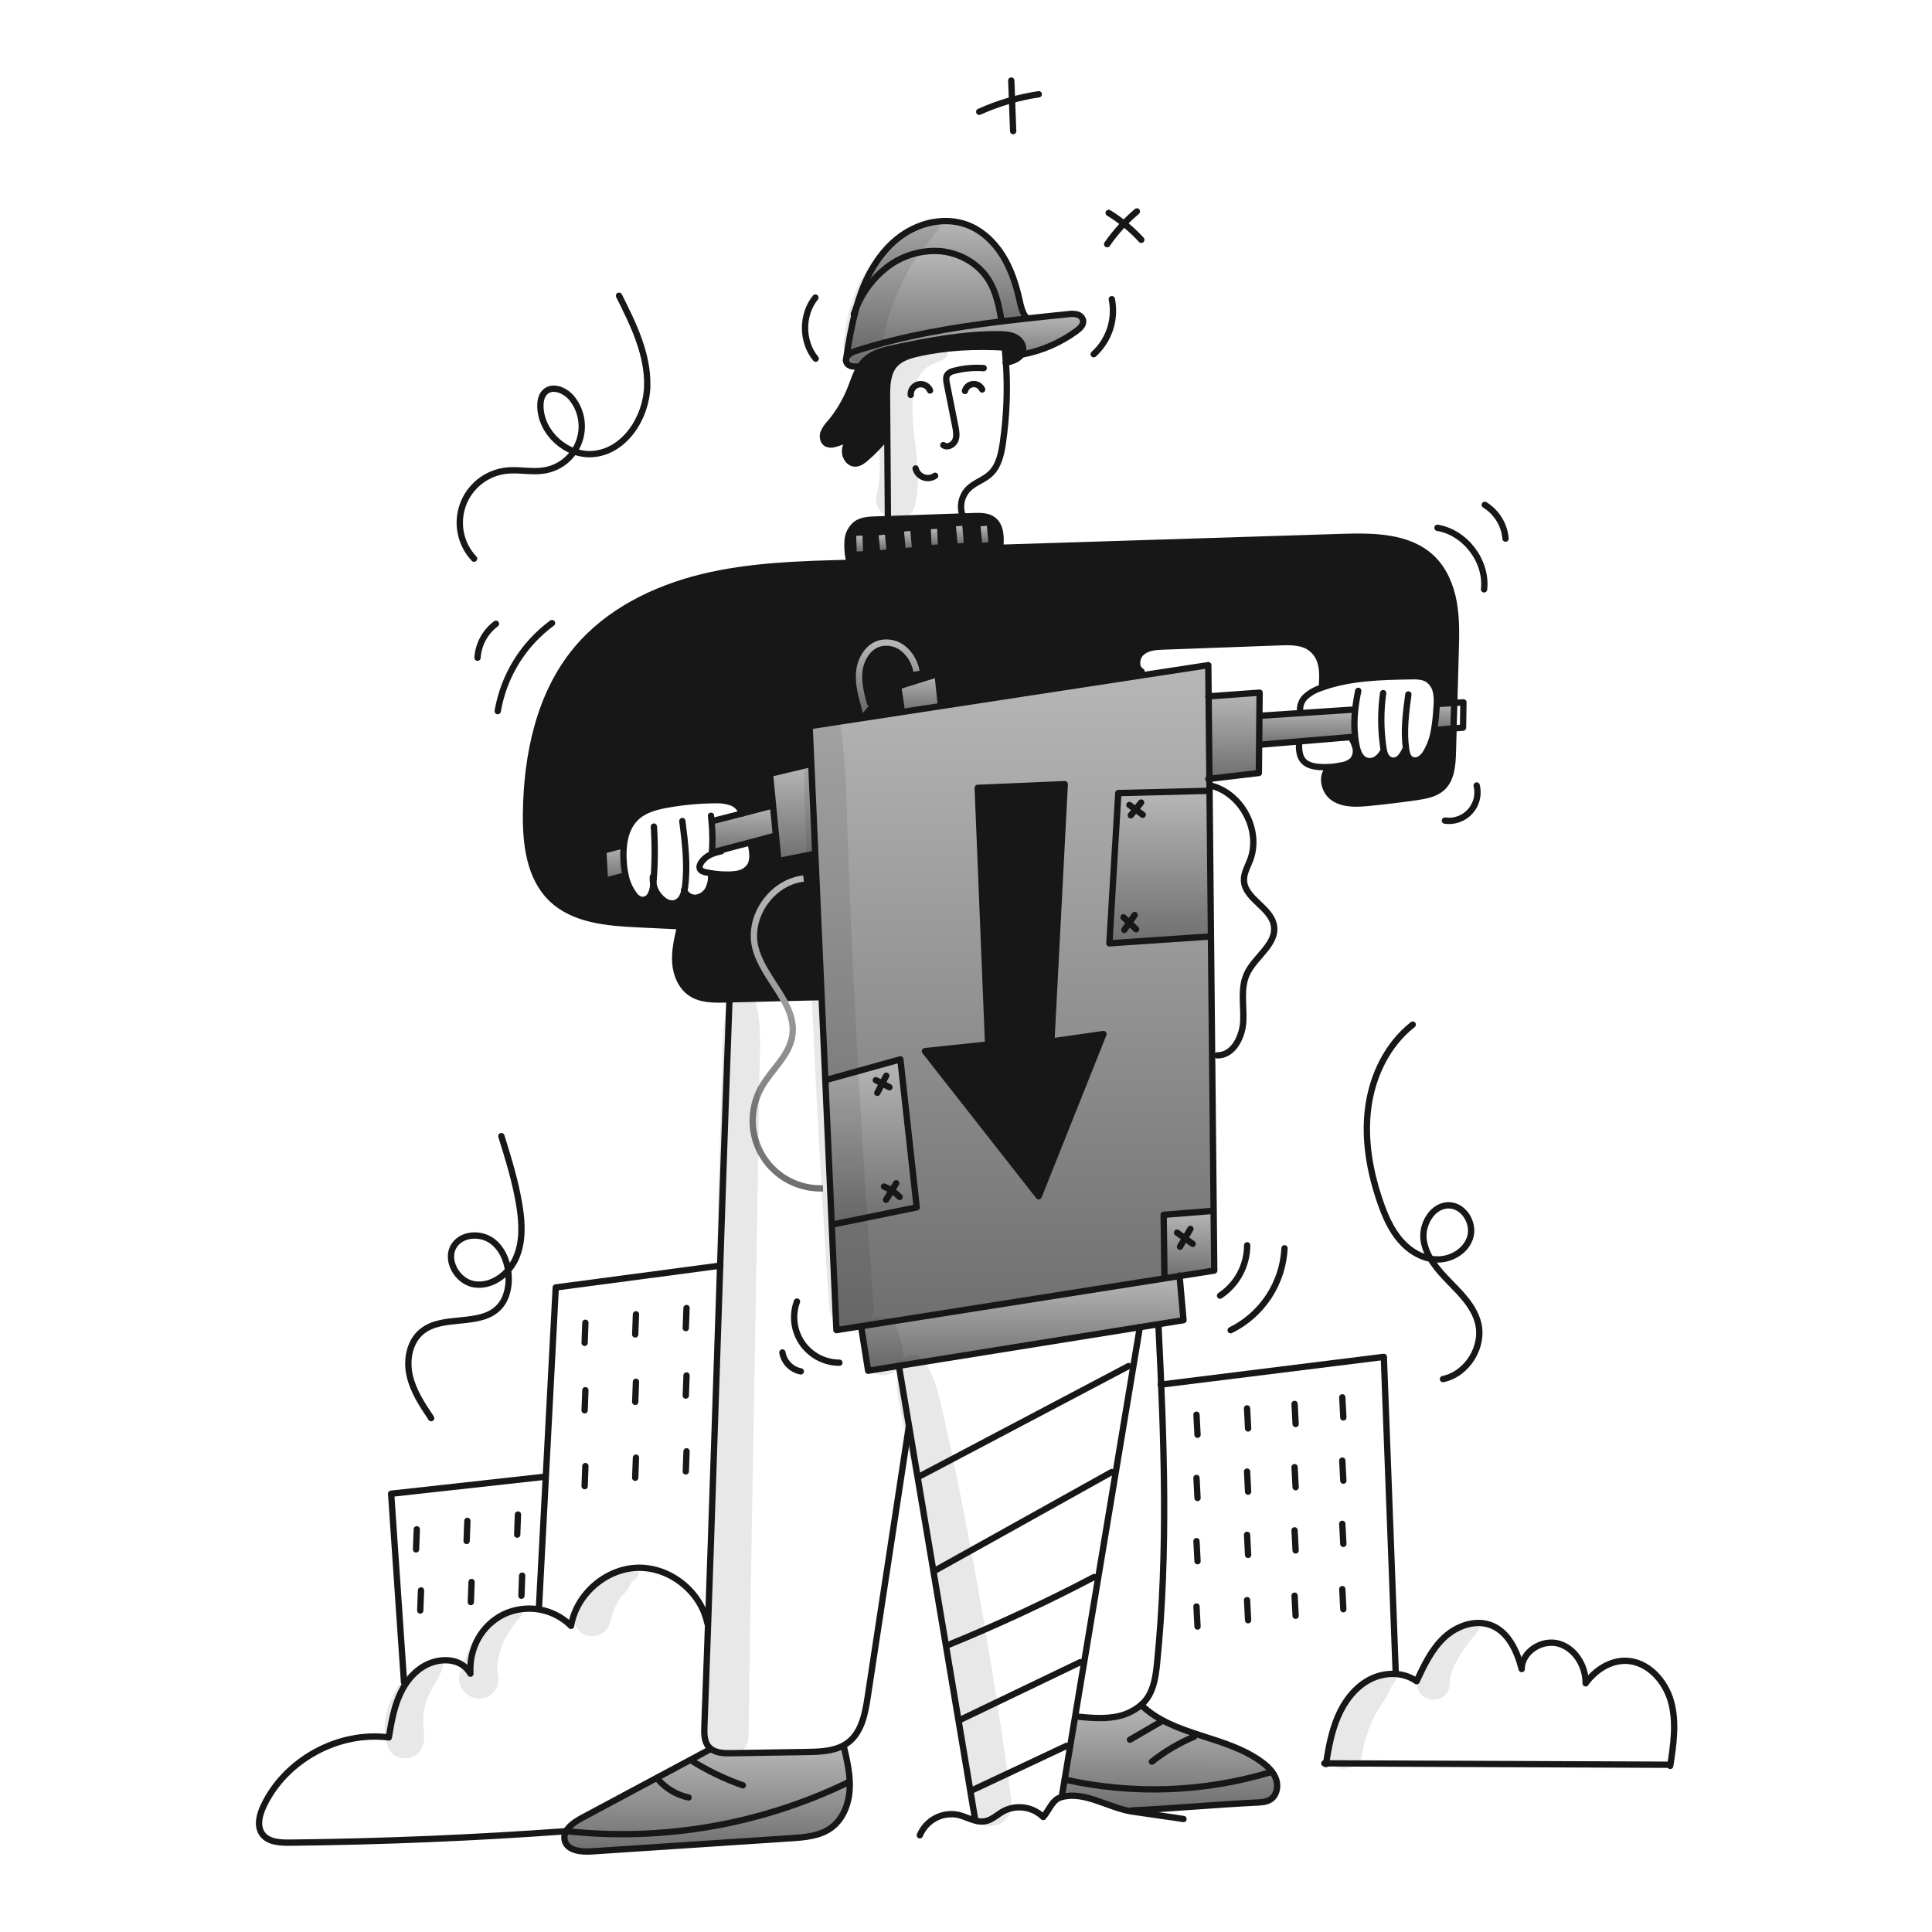 <svg width="960" height="960" viewBox="0 0 960 960" fill="none" xmlns="http://www.w3.org/2000/svg">
<g clip-path="url(#clip0_46_115)">
<g clip-path="url(#clip1_46_115)">
<path d="M497.001 272.187C553.641 270.407 610.284 268.62 666.932 266.826C682.65 266.326 700.221 266.501 711.562 277.402C717.489 283.102 720.808 291.067 722.285 299.162C723.762 307.257 723.542 315.529 723.311 323.749C723.081 332.262 722.843 340.775 722.599 349.289L714.222 349.844L713.939 349.834C714.075 347.972 713.98 346.101 713.656 344.263C713.448 342.928 712.976 341.648 712.268 340.497C711.559 339.347 710.628 338.349 709.53 337.563C707.048 335.982 703.917 335.982 700.975 336.034C686.147 336.306 670.995 336.62 657.037 341.584L656.849 341.039C657.404 333.824 657.299 326.839 651.676 322.285C647.498 318.892 641.602 318.924 636.22 319.123C616.886 319.835 597.556 320.544 578.229 321.249C574.459 321.385 570.396 321.626 567.475 324.013C564.554 326.4 563.925 331.772 567.213 333.605L567.506 335.542L467.587 350.83L467.535 350.463L465.87 334.944L446.278 341.038L448.131 353.426L448.183 353.803L402.301 360.817L403.139 379.739L402.301 379.781L382.594 384.472L384.133 400.378L383.086 400.483L368.726 404.2C368.311 402.905 367.596 401.726 366.639 400.759C365.681 399.793 364.509 399.067 363.218 398.64C360.603 397.808 357.858 397.457 355.118 397.603C347.429 397.673 339.76 398.37 332.185 399.687C326.279 400.703 320.111 402.232 315.839 406.441C312.226 410.012 310.572 414.923 310.006 420.054L309.681 420.023L299.806 422.662L300.549 437.689L310.34 435.103L310.832 434.988C311.538 438.532 313.046 441.867 315.241 444.737C316.075 445.959 317.332 446.828 318.77 447.177C319.708 447.233 320.643 447.012 321.456 446.541C322.27 446.07 322.927 445.37 323.346 444.528C324.148 442.844 324.586 441.01 324.634 439.146C325.272 442.416 327.1 445.334 329.765 447.335C331.168 448.499 332.974 449.064 334.791 448.906C335.705 448.712 336.563 448.311 337.298 447.734C338.034 447.157 338.627 446.419 339.032 445.576C339.5 444.668 339.836 443.698 340.032 442.696C340.542 443.82 341.396 444.753 342.47 445.361C343.545 445.969 344.784 446.22 346.011 446.078C347.304 445.874 348.528 445.36 349.578 444.58C350.629 443.799 351.475 442.775 352.043 441.596C353.154 439.215 353.578 436.571 353.268 433.962L353.278 433.931C356.333 434.432 359.429 434.646 362.524 434.57C363.724 434.546 364.921 434.434 366.105 434.235L366.231 434.905C366.831 439.146 367.425 443.45 366.817 447.691C366.209 451.932 364.199 456.162 360.597 458.498C356.66 461.043 351.633 460.906 346.953 460.687L337.811 460.247C330.931 459.922 324.058 459.594 317.193 459.263C301.81 458.53 284.951 457.179 273.935 446.435C263.035 435.796 261.16 419.073 261.38 403.835C261.788 375.017 267.988 344.996 286.407 322.835C302.072 303.986 325.214 292.583 349.027 286.782C372.755 281.012 397.384 280.332 421.804 279.703L421.752 277.703C421.142 274.647 420.951 271.522 421.187 268.415C421.313 266.862 421.754 265.351 422.483 263.973C423.212 262.596 424.214 261.382 425.428 260.404C428.14 258.446 431.711 258.257 435.051 258.142C437.103 258.069 439.145 258.006 441.198 257.933L478.351 256.645L483.859 256.457C487.147 256.342 490.728 256.31 493.378 258.257C497.43 261.234 497.43 267.171 497.001 272.187Z" fill="#171717"/>
<path d="M722.6 349.289C722.485 353.509 722.37 357.729 722.254 361.949L712.83 362.749L712.61 362.707C713.181 359.271 713.569 355.807 713.772 352.33C713.835 351.503 713.898 350.665 713.94 349.838L714.223 349.848L722.6 349.289Z" fill="url(#paint0_linear_46_115)"/>
<path d="M698.723 372.525C699.006 374.378 699.54 376.431 701.152 377.394C701.841 377.747 702.611 377.913 703.384 377.877C704.158 377.84 704.908 377.602 705.561 377.185C706.857 376.331 707.925 375.174 708.671 373.813C710.665 370.388 712.001 366.619 712.608 362.703L712.828 362.745L722.252 361.945C722.137 365.903 722.022 369.872 721.917 373.83C721.739 380.113 721.257 387.13 716.629 391.391C713.229 394.522 708.377 395.381 703.801 396.051C695.989 397.184 688.146 398.133 680.272 398.899C674.272 399.485 667.738 399.841 662.711 396.511C657.684 393.181 655.936 384.647 660.973 381.327L660.963 381.107C662.964 380.976 664.953 380.692 666.911 380.259C668.886 379.978 670.726 379.093 672.178 377.725C672.826 376.925 673.29 375.993 673.538 374.994C673.786 373.996 673.811 372.955 673.613 371.945C673.193 369.925 672.367 368.012 671.184 366.322L671.174 366.249L673.007 366.092L673.332 366.061C673.5 367.632 673.751 369.182 674.075 370.731C674.675 373.558 675.824 376.668 678.484 377.799C679.301 378.118 680.179 378.25 681.054 378.187C681.929 378.124 682.779 377.866 683.542 377.433C685.065 376.556 686.29 375.243 687.06 373.663L687.751 373.485C687.893 374.085 688.1 374.668 688.369 375.223C688.663 375.891 689.107 376.484 689.666 376.954C690.225 377.424 690.885 377.76 691.594 377.935C692.374 378.03 693.165 377.935 693.9 377.658C694.635 377.38 695.291 376.929 695.814 376.343C696.843 375.163 697.67 373.822 698.264 372.374L698.693 372.311C698.7 372.389 698.712 372.452 698.723 372.525Z" fill="#171717"/>
<path d="M673.101 352.556L673.394 352.587C672.881 357.063 672.86 361.582 673.331 366.064L673.001 366.1L671.168 366.257L645.468 368.414L625.886 370.058H625.645L625.781 355.639L626.441 355.649L646.086 354.349L673.101 352.556Z" fill="url(#paint1_linear_46_115)"/>
<path d="M625.895 344.179L625.79 355.634L625.654 370.054L625.528 384.096L600.951 386.997L600.554 346.022L625.895 344.179Z" fill="url(#paint2_linear_46_115)"/>
<path d="M586.124 634.061L578.857 635.203L578.595 633.569L578.218 603.631L601.506 601.777L603.056 601.767L603.349 631.349L586.124 634.061Z" fill="url(#paint3_linear_46_115)"/>
<path d="M600.951 387L601.014 392.958L600.396 392.968L555.683 394.078L551.243 468.74L600.396 465.41L601.715 465.4L603.055 601.77L601.505 601.78L578.216 603.633L578.593 633.571L578.855 635.205L427.855 658.997L415.603 660.924L413.278 608.462L413.76 608.441L455.52 599.941L447.384 526.389L410.101 536.729L408.268 495.44L405.116 424.34L403.137 379.74L402.299 360.818L448.185 353.802L467.585 350.828L567.501 335.541L600.392 330.515L600.549 346.023L600.951 387ZM516.132 594.4L548.29 513.822L522.415 517.522L529.064 389.655L485.828 391.498L491.001 519L459.587 522.319L516.132 594.4Z" fill="url(#paint4_linear_46_115)"/>
<path d="M601.013 392.955L601.715 465.397L600.395 465.407L551.242 468.737L555.682 394.075L600.395 392.965L601.013 392.955Z" fill="url(#paint5_linear_46_115)"/>
<path d="M566.384 659.465L446.653 678.67L431.375 681.12L427.93 659.434L427.857 658.994L578.856 635.203L586.123 634.061L588.081 655.988L575.442 658.02L566.384 659.465Z" fill="url(#paint6_linear_46_115)"/>
<path d="M562.532 899.608L562.553 900.142C562.312 900.1 562.103 900.069 561.925 900.037C550.438 898.068 538.762 889.911 527.625 892.927L527.594 892.833L534.243 852.833L534.693 852.906C540.955 853.534 547.311 854.173 553.531 853.189C558.519 852.503 563.211 850.415 567.06 847.168C583.001 862.78 609.213 862.3 627.109 875.66C630.083 877.88 632.889 880.613 634.093 884.142C635.297 887.671 634.439 892.09 631.318 894.132C629.349 895.42 626.868 895.567 624.518 895.682C604.208 896.645 582.857 898.645 562.532 899.608Z" fill="url(#paint7_linear_46_115)"/>
<path d="M548.289 513.817L516.131 594.395L459.585 522.32L491 519L485.827 391.489L529.064 389.646L522.414 517.513L548.289 513.817Z" fill="#171717"/>
<path d="M534.97 164.4C527.027 170.23 517.889 174.226 508.215 176.1L507.691 175.974C508.044 175.383 508.276 174.728 508.372 174.047C508.759 171.324 506.791 168.696 504.33 167.46C501.869 166.224 499.01 166.109 496.256 166.088C478.831 165.973 461.574 169.24 444.527 172.821C439.27 173.931 433.741 175.221 429.888 178.947C428.796 180.023 427.854 181.242 427.088 182.57L426.365 182.13C424.208 182.277 421.517 182.12 420.637 180.151C420.427 179.674 420.355 179.148 420.428 178.633C420.578 177.683 421.052 176.813 421.768 176.172C422.927 175.252 424.269 174.591 425.705 174.235C449.067 166.769 473.287 162.706 497.676 159.711C501.76 159.219 505.844 158.747 509.928 158.297C516.828 157.533 523.728 156.821 530.62 156.119C532.103 155.872 533.62 155.904 535.091 156.213C535.826 156.378 536.502 156.74 537.046 157.26C537.59 157.78 537.982 158.439 538.18 159.166C538.582 161.294 536.718 163.126 534.97 164.4Z" fill="url(#paint8_linear_46_115)"/>
<path d="M499.859 180.08C499.726 178.08 499.559 176.08 499.359 174.08L499.432 172.68C484.939 171.832 470.3 172.45 456.132 175.633C451.943 176.575 447.556 177.884 444.676 181.068C440.876 185.278 440.707 191.54 440.749 197.215C440.801 203.802 440.85 210.385 440.896 216.964H440.54C437.427 220.854 433.964 224.45 430.194 227.708C428.665 229.038 426.885 230.378 424.854 230.336C421.43 230.263 419.315 226.085 420.048 222.736C420.781 219.387 423.378 216.799 425.848 214.422C422.79 217.389 419.011 219.507 414.884 220.569C413.549 221.042 412.086 221.001 410.779 220.454C409.03 219.501 408.559 217.093 409.145 215.197C409.901 213.355 411.011 211.679 412.412 210.265C416.733 205.109 420.198 199.293 422.674 193.039C424.056 189.531 425.187 185.782 427.093 182.578C427.859 181.249 428.801 180.031 429.893 178.955C433.747 175.227 439.275 173.939 444.532 172.829C461.58 169.248 478.837 165.981 496.261 166.096C499.015 166.117 501.861 166.243 504.335 167.468C506.809 168.693 508.764 171.332 508.377 174.055C508.281 174.736 508.05 175.391 507.696 175.982C506.251 178.432 502.89 179.72 499.863 180.15C499.859 180.122 499.859 180.1 499.859 180.08Z" fill="#171717"/>
<path d="M467.533 350.461L467.585 350.828L448.182 353.802L448.129 353.425L446.276 341.037L465.868 334.943L467.533 350.461Z" fill="url(#paint9_linear_46_115)"/>
<path d="M447.387 526.383L455.523 599.935L413.763 608.437L413.281 608.458L410.098 536.729L447.387 526.383Z" fill="url(#paint10_linear_46_115)"/>
<path d="M427.952 145.178C431.952 134.298 438.34 123.994 447.743 117.219C457.146 110.444 469.827 107.638 480.665 111.763C488.016 114.569 494.016 120.297 498.184 126.978C502.352 133.659 504.812 141.272 506.551 148.947C507.242 152.026 507.891 155.261 509.87 157.722L509.933 158.298C505.849 158.748 501.765 159.219 497.681 159.712L497.587 158.885C496.33 152.194 495.011 145.335 491.493 139.492C486.529 131.24 477.346 125.869 467.765 124.853C458.062 124.008 448.397 126.849 440.696 132.811C433.941 138.07 428.69 145.015 425.47 152.948C426.193 150.33 427.009 147.733 427.952 145.178Z" fill="url(#paint11_linear_46_115)"/>
<path d="M419.292 867.848C420.946 874.906 422.622 882.089 422.172 889.325C421.722 896.561 418.821 903.996 412.972 908.257C407.338 912.351 399.972 912.948 393.034 913.409C359.975 915.598 326.913 917.779 293.848 919.954C288.675 920.3 281.942 919.587 280.633 914.572C279.366 909.724 284.518 905.818 288.926 903.451C310.042 892.15 331.159 880.845 352.275 869.534L353.175 868.948C355.898 871.084 359.898 871.21 363.468 871.157L400.968 870.557C407.136 870.463 413.712 870.222 419.031 867.374L419.292 867.848Z" fill="url(#paint12_linear_46_115)"/>
<path d="M420.411 178.635C421.601 169.982 423.29 161.406 425.469 152.948C428.69 145.015 433.943 138.07 440.7 132.811C448.402 126.849 458.067 124.008 467.769 124.853C477.35 125.869 486.534 131.241 491.497 139.492C495.015 145.335 496.335 152.192 497.591 158.885L497.685 159.712C473.297 162.712 449.076 166.77 425.714 174.236C424.278 174.592 422.936 175.253 421.777 176.173C421.06 176.814 420.586 177.683 420.437 178.634H420.416L420.411 178.635Z" fill="url(#paint13_linear_46_115)"/>
<path d="M405.113 424.338L408.265 495.438L407.647 495.469C391.521 495.835 378.295 496.202 362.389 496.558C361.729 496.579 361.059 496.6 360.389 496.61C354.525 496.746 348.253 496.767 343.362 493.521C338.503 490.296 336.011 484.337 335.571 478.515C335.131 472.693 336.451 466.892 337.771 461.206L337.813 460.243L346.955 460.683C351.636 460.903 356.662 461.039 360.599 458.494C364.199 456.159 366.199 451.928 366.819 447.687C367.439 443.446 366.829 439.142 366.233 434.901L366.107 434.231C368.449 433.948 370.604 432.81 372.16 431.037C374.642 427.885 373.93 423.372 373.102 419.445L372.872 418.555L385.302 415.267L385.564 415.246L386.779 427.833L404.279 424.377L405.113 424.338Z" fill="#171717"/>
<path d="M403.133 379.74L405.112 424.338L404.275 424.38L386.777 427.835L385.562 415.249L384.128 400.379L382.588 384.473L402.296 379.782L403.133 379.74Z" fill="url(#paint14_linear_46_115)"/>
<path d="M368.724 404.2L383.08 400.483L384.127 400.383L385.562 415.253L385.3 415.274L372.87 418.562L356.87 422.792L357.006 423.305C355.936 423.562 354.887 423.896 353.865 424.305L353.739 424.012C354.137 418.694 354.085 413.352 353.582 408.043L354.011 408.001L368.724 404.2Z" fill="url(#paint15_linear_46_115)"/>
<path d="M310.828 434.987L310.336 435.102L300.545 437.688L299.802 422.661L309.677 420.022L310.002 420.053C309.517 425.044 309.795 430.08 310.828 434.987V434.987Z" fill="url(#paint16_linear_46_115)"/>
<path d="M468.728 221.18C470.665 222.646 473.671 221.159 474.634 218.929C475.597 216.699 475.147 214.144 474.665 211.756C473.272 204.718 471.872 197.675 470.465 190.625C470.165 189.107 469.889 187.389 470.779 186.101C471.633 185.12 472.804 184.468 474.088 184.258C478.879 182.997 483.847 182.545 488.788 182.918" stroke="#171717" stroke-width="3.141" stroke-linecap="round" stroke-linejoin="round"/>
<path d="M488.026 193.525C487.641 192.664 486.997 191.944 486.184 191.466C485.371 190.987 484.429 190.774 483.489 190.856C482.549 190.938 481.658 191.31 480.94 191.922C480.222 192.534 479.712 193.354 479.481 194.269" stroke="#171717" stroke-width="3.141" stroke-linecap="round" stroke-linejoin="round"/>
<path d="M464.653 236.416C463.816 236.998 462.851 237.368 461.839 237.494C460.828 237.62 459.801 237.499 458.846 237.14C457.892 236.782 457.039 236.197 456.361 235.436C455.683 234.675 455.2 233.761 454.953 232.772" stroke="#171717" stroke-width="3.141" stroke-linecap="round" stroke-linejoin="round"/>
<path d="M462.13 194.028C461.689 192.924 460.868 192.014 459.815 191.462C458.762 190.91 457.547 190.753 456.388 191.019C455.23 191.284 454.204 191.955 453.497 192.91C452.789 193.865 452.446 195.042 452.53 196.228" stroke="#171717" stroke-width="3.141" stroke-linecap="round" stroke-linejoin="round"/>
<path d="M478.34 256.281C477.496 254.022 477.309 251.57 477.8 249.209C478.291 246.848 479.44 244.674 481.115 242.94C484.236 239.799 488.815 238.511 492.058 235.495C496.226 231.621 497.514 225.61 498.33 219.966C500.231 206.781 500.744 193.434 499.859 180.143V180.08C499.726 178.08 499.559 176.08 499.359 174.08" stroke="#171717" stroke-width="3.141" stroke-linecap="round" stroke-linejoin="round"/>
<path d="M441.201 257.841C441.107 244.218 441.007 230.591 440.901 216.96C440.849 210.373 440.8 203.79 440.754 197.211C440.712 191.535 440.88 185.273 444.681 181.064C447.561 177.881 451.948 176.572 456.137 175.629C470.305 172.446 484.944 171.829 499.437 172.676C499.5 172.676 499.573 172.686 499.637 172.686" stroke="#171717" stroke-width="3.141" stroke-linecap="round" stroke-linejoin="round"/>
<path d="M440.538 216.96C437.425 220.848 433.962 224.443 430.192 227.7C428.663 229.03 426.883 230.37 424.852 230.328C421.428 230.255 419.313 226.077 420.046 222.728C420.779 219.379 423.376 216.791 425.846 214.414C422.788 217.381 419.009 219.5 414.882 220.561C413.549 221.033 412.087 220.992 410.782 220.446C409.033 219.493 408.562 217.085 409.148 215.189C409.904 213.347 411.014 211.671 412.415 210.257C416.736 205.101 420.2 199.285 422.677 193.031C424.059 189.523 425.19 185.774 427.096 182.57C427.862 181.242 428.804 180.023 429.896 178.947C433.75 175.219 439.278 173.931 444.535 172.821C461.583 169.24 478.84 165.973 496.264 166.088C499.018 166.109 501.864 166.235 504.338 167.46C506.812 168.685 508.767 171.324 508.38 174.047C508.284 174.728 508.053 175.383 507.699 175.974C506.254 178.424 502.893 179.712 499.866 180.142C499.803 180.152 499.751 180.152 499.688 180.163C499.75 180.139 499.809 180.111 499.866 180.079C500.044 180.006 500.233 179.911 500.421 179.828" stroke="#171717" stroke-width="3.141" stroke-linecap="round" stroke-linejoin="round"/>
<path d="M426.37 182.132C424.213 182.279 421.522 182.122 420.642 180.153C420.432 179.676 420.36 179.15 420.433 178.635C420.583 177.685 421.056 176.815 421.773 176.174C422.932 175.254 424.274 174.593 425.71 174.237C449.072 166.771 473.292 162.708 497.681 159.713C501.765 159.221 505.849 158.749 509.933 158.299C516.833 157.535 523.733 156.823 530.625 156.121C532.108 155.874 533.625 155.906 535.096 156.215C535.831 156.38 536.507 156.742 537.051 157.262C537.595 157.782 537.987 158.441 538.185 159.168C538.585 161.294 536.719 163.126 534.97 164.404C527.027 170.234 517.889 174.23 508.215 176.104" stroke="#171717" stroke-width="3.141" stroke-linecap="round" stroke-linejoin="round"/>
<path d="M420.349 179.043L420.412 178.635C421.602 169.982 423.291 161.406 425.47 152.948C426.193 150.33 427.009 147.733 427.952 145.178C431.952 134.298 438.34 123.994 447.743 117.219C457.146 110.444 469.827 107.638 480.665 111.763C488.016 114.569 494.016 120.297 498.184 126.978C502.352 133.659 504.812 141.272 506.551 148.947C507.242 152.026 507.891 155.261 509.87 157.722" stroke="#171717" stroke-width="3.141" stroke-linecap="round" stroke-linejoin="round"/>
<path d="M424.266 156.079C424.632 155.021 425.041 153.985 425.466 152.948C428.688 145.014 433.942 138.069 440.701 132.811C448.402 126.849 458.067 124.008 467.77 124.853C477.351 125.869 486.535 131.241 491.498 139.492C495.016 145.335 496.336 152.192 497.592 158.885" stroke="#171717" stroke-width="3.141" stroke-linecap="round" stroke-linejoin="round"/>
<path d="M421.753 277.705C421.142 274.649 420.952 271.524 421.188 268.417C421.314 266.864 421.755 265.353 422.484 263.975C423.213 262.598 424.215 261.384 425.429 260.406C428.141 258.448 431.712 258.259 435.052 258.144C437.104 258.071 439.146 258.008 441.199 257.935L478.352 256.647L483.86 256.459C487.148 256.344 490.729 256.312 493.379 258.259C497.431 261.233 497.431 267.17 497.002 272.186V272.249" stroke="#171717" stroke-width="3.141" stroke-linecap="round" stroke-linejoin="round"/>
<path d="M407.648 495.471C391.522 495.837 378.296 496.204 362.39 496.56C361.73 496.581 361.06 496.602 360.39 496.612C354.526 496.748 348.254 496.769 343.363 493.523C338.504 490.298 336.012 484.339 335.572 478.517C335.132 472.695 336.452 466.894 337.772 461.208" stroke="#171717" stroke-width="3.141" stroke-linecap="round" stroke-linejoin="round"/>
<path d="M366.233 434.9C366.833 439.141 367.427 443.445 366.819 447.686C366.211 451.927 364.201 456.157 360.599 458.493C356.662 461.038 351.635 460.901 346.955 460.682L337.813 460.242C330.933 459.917 324.06 459.589 317.195 459.258C301.812 458.525 284.953 457.174 273.937 446.43C263.037 435.791 261.162 419.068 261.382 403.83C261.79 375.012 267.99 344.991 286.409 322.83C302.074 303.981 325.216 292.578 349.029 286.777C372.757 281.007 397.386 280.327 421.806 279.698C421.882 279.69 421.959 279.686 422.036 279.688" stroke="#171717" stroke-width="3.141" stroke-linecap="round" stroke-linejoin="round"/>
<path d="M496.352 272.208C496.572 272.198 496.781 272.198 497.001 272.187C553.641 270.407 610.284 268.62 666.932 266.826C682.65 266.326 700.221 266.501 711.562 277.402C717.489 283.102 720.808 291.067 722.285 299.162C723.762 307.257 723.542 315.529 723.311 323.749C723.081 332.262 722.843 340.775 722.599 349.289C722.483 353.509 722.368 357.729 722.253 361.949C722.138 365.907 722.023 369.876 721.918 373.834C721.74 380.117 721.258 387.134 716.63 391.395C713.23 394.526 708.378 395.385 703.802 396.055C695.99 397.188 688.147 398.138 680.273 398.903C674.273 399.489 667.739 399.845 662.712 396.515C657.685 393.185 655.937 384.651 660.974 381.331" stroke="#171717" stroke-width="3.141" stroke-linecap="round" stroke-linejoin="round"/>
<path d="M656.847 341.037C657.402 333.822 657.297 326.837 651.674 322.283C647.496 318.89 641.6 318.922 636.218 319.121C616.888 319.833 597.558 320.541 578.227 321.247C574.457 321.383 570.394 321.624 567.473 324.011C564.552 326.398 563.923 331.77 567.211 333.603" stroke="#171717" stroke-width="3.141" stroke-linecap="round" stroke-linejoin="round"/>
<path d="M362.42 497.743C357.928 618.856 354.493 736.828 350.001 857.943C349.875 861.472 349.865 865.378 352.201 868.027C352.497 868.363 352.823 868.671 353.175 868.948C355.898 871.084 359.898 871.21 363.468 871.157L400.968 870.557C407.136 870.463 413.712 870.222 419.031 867.374C419.951 866.88 420.826 866.309 421.649 865.667C428.194 860.505 429.901 851.467 431.149 843.227C437.955 798.461 444.765 753.694 451.579 708.927" stroke="#171717" stroke-width="3.141" stroke-linecap="round" stroke-linejoin="round"/>
<path d="M352.274 869.534C331.163 880.844 310.045 892.15 288.921 903.451C284.513 905.818 279.361 909.723 280.628 914.572C281.937 919.588 288.67 920.3 293.843 919.954C326.902 917.776 359.964 915.594 393.029 913.409C399.972 912.948 407.329 912.351 412.967 908.257C418.821 903.995 421.721 896.557 422.167 889.325C422.613 882.093 420.942 874.906 419.287 867.848" stroke="#171717" stroke-width="3.141" stroke-linecap="round" stroke-linejoin="round"/>
<path d="M448.182 353.802L402.296 360.818L403.133 379.74L405.112 424.338L408.264 495.439L410.097 536.729L413.28 608.458L415.605 660.921L427.857 658.994L578.856 635.203L586.123 634.061L603.348 631.349L603.055 601.767L601.715 465.397L601.013 392.955L600.95 386.997L600.553 346.022L600.395 330.513L567.504 335.54L467.585 350.828L448.182 353.802Z" stroke="#171717" stroke-width="3.141" stroke-linecap="round" stroke-linejoin="round"/>
<path d="M427.931 659.434L431.376 681.12L446.654 678.67L566.385 659.465L575.443 658.02L588.082 655.988L586.124 634.061L586.103 633.81" stroke="#171717" stroke-width="3.141" stroke-linecap="round" stroke-linejoin="round"/>
<path d="M446.653 678.659V678.67L451.732 708.901H451.742L484.591 904.352" stroke="#171717" stroke-width="3.141" stroke-linecap="round" stroke-linejoin="round"/>
<path d="M566.395 659.434L566.384 659.465L534.237 852.832L527.587 892.833" stroke="#171717" stroke-width="3.141" stroke-linecap="round" stroke-linejoin="round"/>
<path d="M457.062 911.943C458.564 908.301 461.286 905.296 464.762 903.443C468.238 901.589 472.25 901.004 476.11 901.786C478.958 902.446 481.724 903.88 484.52 904.634C486.157 905.133 487.889 905.245 489.577 904.959C492.97 904.299 495.567 901.639 498.603 899.964C501.783 898.298 505.408 897.682 508.96 898.203C512.511 898.724 515.806 900.355 518.373 902.864C521.232 899.618 522.834 894.403 526.973 893.115C527.193 893.052 527.402 892.989 527.622 892.927C538.764 889.911 550.439 898.069 561.922 900.037C562.1 900.068 562.309 900.1 562.55 900.142C567.44 900.917 584.45 903.231 588.079 903.859" stroke="#171717" stroke-width="3.141" stroke-linecap="round" stroke-linejoin="round"/>
<path d="M534.688 852.905C540.95 853.533 547.306 854.172 553.526 853.188C558.514 852.501 563.205 850.414 567.055 847.167C568.025 846.316 568.903 845.365 569.672 844.329C573.463 839.219 574.322 832.58 574.961 826.245C580.542 770.845 578.426 714.975 575.66 659.361" stroke="#171717" stroke-width="3.141" stroke-linecap="round" stroke-linejoin="round"/>
<path d="M566.992 847.1L567.055 847.163C583.001 862.78 609.213 862.3 627.109 875.66C630.083 877.88 632.889 880.613 634.093 884.142C635.297 887.671 634.439 892.09 631.318 894.132C629.349 895.42 626.868 895.567 624.518 895.682C604.203 896.645 582.852 898.645 562.527 899.609C562.464 899.609 562.412 899.619 562.349 899.619" stroke="#171717" stroke-width="3.141" stroke-linecap="round" stroke-linejoin="round"/>
<path d="M548.289 513.817L516.131 594.395L459.585 522.32L491 519L485.827 391.489L529.064 389.646L522.414 517.513L548.289 513.817Z" stroke="#171717" stroke-width="3.141" stroke-linecap="round" stroke-linejoin="round"/>
<path d="M413.762 608.437L455.522 599.935L447.386 526.383L410.097 536.729L410.065 536.739" stroke="#171717" stroke-width="3.141" stroke-linecap="round" stroke-linejoin="round"/>
<path d="M600.395 392.965L555.682 394.075L551.242 468.737L600.395 465.407" stroke="#171717" stroke-width="3.141" stroke-linecap="round" stroke-linejoin="round"/>
<path d="M578.595 633.569L578.218 603.631L601.506 601.777" stroke="#171717" stroke-width="3.141" stroke-linecap="round" stroke-linejoin="round"/>
<path d="M586.332 619.505C587.149 618.105 587.966 616.706 588.782 615.306C589.693 613.756 590.604 612.196 591.505 610.646" stroke="#171717" stroke-width="3.141" stroke-linecap="round" stroke-linejoin="round"/>
<path d="M592.626 618.061C591.348 617.139 590.06 616.218 588.783 615.307C587.474 614.365 586.176 613.433 584.877 612.501" stroke="#171717" stroke-width="3.141" stroke-linecap="round" stroke-linejoin="round"/>
<path d="M567.829 404.861C566.625 403.981 565.428 403.101 564.237 402.222C563.237 401.479 562.216 400.735 561.211 400.002" stroke="#171717" stroke-width="3.141" stroke-linecap="round" stroke-linejoin="round"/>
<path d="M567.023 398.787C566.091 399.939 565.17 401.08 564.238 402.222C563.463 403.185 562.678 404.149 561.903 405.112" stroke="#171717" stroke-width="3.141" stroke-linecap="round" stroke-linejoin="round"/>
<path d="M564.521 461.742C563.39 460.663 562.259 459.595 561.128 458.517C560.175 457.606 559.222 456.695 558.269 455.794" stroke="#171717" stroke-width="3.141" stroke-linecap="round" stroke-linejoin="round"/>
<path d="M558.636 462.077C559.463 460.894 560.301 459.71 561.128 458.517C562.018 457.24 562.908 455.962 563.809 454.684" stroke="#171717" stroke-width="3.141" stroke-linecap="round" stroke-linejoin="round"/>
<path d="M441.951 540.226C440.757 539.608 439.551 538.99 438.359 538.373C437.301 537.829 436.259 537.284 435.197 536.739" stroke="#171717" stroke-width="3.141" stroke-linecap="round" stroke-linejoin="round"/>
<path d="M440.37 534.519C439.7 535.807 439.03 537.084 438.359 538.372L435.94 543.021" stroke="#171717" stroke-width="3.141" stroke-linecap="round" stroke-linejoin="round"/>
<path d="M447.02 594.762C445.834 593.557 444.517 592.489 443.093 591.579C441.88 590.797 440.597 590.13 439.26 589.589" stroke="#171717" stroke-width="3.141" stroke-linecap="round" stroke-linejoin="round"/>
<path d="M445.313 587.966C444.58 589.17 443.84 590.374 443.093 591.579C442.161 593.118 441.219 594.647 440.276 596.186" stroke="#171717" stroke-width="3.141" stroke-linecap="round" stroke-linejoin="round"/>
<path d="M402.296 379.782L382.588 384.473L384.128 400.379L385.562 415.249L386.777 427.835L404.275 424.38" stroke="#171717" stroke-width="3.141" stroke-linecap="round" stroke-linejoin="round"/>
<path d="M354.441 423.427L356.87 422.788L372.871 418.558L385.3 415.27" stroke="#171717" stroke-width="3.141" stroke-linecap="round" stroke-linejoin="round"/>
<path d="M309.676 420.024L299.802 422.662L300.545 437.689L310.336 435.103" stroke="#171717" stroke-width="3.141" stroke-linecap="round" stroke-linejoin="round"/>
<path d="M383.081 400.484L368.725 404.201L354.013 408.002" stroke="#171717" stroke-width="3.141" stroke-linecap="round" stroke-linejoin="round"/>
<path d="M600.396 346.032L600.553 346.022L625.894 344.179L625.789 355.634L625.654 370.054L625.527 384.096L600.951 386.997L600.396 387.059" stroke="#171717" stroke-width="3.141" stroke-linecap="round" stroke-linejoin="round"/>
<path d="M673.006 366.095L671.173 366.253L645.476 368.41L625.895 370.054" stroke="#171717" stroke-width="3.141" stroke-linecap="round" stroke-linejoin="round"/>
<path d="M714.221 349.844L722.598 349.289L727.163 348.985L726.975 361.551L722.252 361.949L712.828 362.745" stroke="#171717" stroke-width="3.141" stroke-linecap="round" stroke-linejoin="round"/>
<path d="M626.449 355.645L646.093 354.346L673.099 352.556" stroke="#171717" stroke-width="3.141" stroke-linecap="round" stroke-linejoin="round"/>
<path d="M467.533 350.461L465.868 334.943L446.276 341.037L448.129 353.425" stroke="#171717" stroke-width="3.141" stroke-linecap="round" stroke-linejoin="round"/>
<path d="M358.442 422.977C357.96 423.082 357.479 423.186 357.007 423.302C355.937 423.559 354.887 423.893 353.865 424.302V424.312C351.799 425.093 349.997 426.444 348.666 428.207C347.902 429.233 347.251 430.595 347.796 431.746C348.296 432.804 349.576 433.191 350.718 433.446C351.566 433.634 352.425 433.792 353.284 433.928C356.34 434.429 359.435 434.643 362.53 434.567C363.731 434.543 364.928 434.431 366.111 434.232C368.454 433.949 370.609 432.812 372.164 431.038C374.646 427.886 373.934 423.373 373.106 419.446" stroke="#171717" stroke-width="3.141" stroke-linecap="round" stroke-linejoin="round"/>
<path d="M368.745 404.264C368.743 404.242 368.736 404.22 368.724 404.201C368.31 402.905 367.595 401.726 366.637 400.76C365.68 399.794 364.508 399.068 363.216 398.641C360.6 397.808 357.853 397.457 355.111 397.604C347.423 397.674 339.753 398.371 332.178 399.688C326.272 400.704 320.104 402.233 315.832 406.442C312.219 410.013 310.565 414.924 309.999 420.055C309.736 422.598 309.687 425.159 309.852 427.71C309.984 430.158 310.309 432.592 310.826 434.988C311.532 438.532 313.041 441.866 315.235 444.737C316.069 445.959 317.327 446.828 318.764 447.177C319.703 447.233 320.637 447.012 321.451 446.541C322.265 446.07 322.922 445.37 323.34 444.528C324.142 442.844 324.581 441.01 324.628 439.146V439.094C325.445 429.659 325.54 420.176 324.911 410.727" stroke="#171717" stroke-width="3.141" stroke-linecap="round" stroke-linejoin="round"/>
<path d="M324.4 435.658C324.314 436.825 324.392 437.999 324.63 439.145C325.269 442.415 327.097 445.333 329.761 447.334C331.165 448.498 332.97 449.063 334.787 448.905C335.702 448.711 336.56 448.31 337.295 447.733C338.03 447.156 338.623 446.417 339.028 445.575C339.496 444.667 339.833 443.697 340.028 442.695C340.216 441.868 340.342 441.02 340.447 440.182C341.756 429.491 340.405 418.663 339.054 407.972" stroke="#171717" stroke-width="3.141" stroke-linecap="round" stroke-linejoin="round"/>
<path d="M339.9 442.286C339.942 442.422 339.984 442.558 340.036 442.694C340.547 443.818 341.401 444.751 342.475 445.359C343.55 445.967 344.789 446.218 346.015 446.076C347.308 445.872 348.533 445.358 349.583 444.578C350.634 443.797 351.479 442.773 352.047 441.594C353.158 439.213 353.583 436.569 353.272 433.96" stroke="#171717" stroke-width="3.141" stroke-linecap="round" stroke-linejoin="round"/>
<path d="M353.739 424.013C354.137 418.695 354.085 413.353 353.582 408.044C353.498 407.144 353.394 406.253 353.289 405.353" stroke="#171717" stroke-width="3.141" stroke-linecap="round" stroke-linejoin="round"/>
<path d="M646.051 353.634C645.871 352.222 646.038 350.788 646.538 349.456C647.038 348.124 647.855 346.934 648.92 345.99C651.065 344.114 653.575 342.702 656.292 341.843C656.543 341.749 656.784 341.665 657.035 341.581C670.994 336.617 686.146 336.303 700.973 336.031C703.916 335.979 707.046 335.979 709.528 337.56C710.627 338.346 711.557 339.344 712.266 340.494C712.974 341.645 713.446 342.925 713.654 344.26C713.978 346.098 714.073 347.969 713.937 349.831C713.895 350.658 713.832 351.496 713.769 352.323C713.565 355.8 713.177 359.264 712.607 362.7C711.999 366.616 710.664 370.385 708.67 373.81C707.923 375.17 706.856 376.328 705.56 377.182C704.907 377.599 704.157 377.838 703.383 377.874C702.61 377.911 701.84 377.744 701.151 377.391C699.538 376.428 699.004 374.375 698.722 372.522C698.712 372.449 698.701 372.386 698.691 372.313C697.372 363.287 698.586 354.103 699.801 345.066" stroke="#171717" stroke-width="3.141" stroke-linecap="round" stroke-linejoin="round"/>
<path d="M698.263 372.378C697.669 373.826 696.841 375.167 695.813 376.347C695.29 376.933 694.633 377.384 693.898 377.661C693.164 377.938 692.373 378.034 691.593 377.939C690.884 377.764 690.224 377.428 689.665 376.958C689.106 376.488 688.662 375.895 688.368 375.227C688.099 374.672 687.892 374.089 687.75 373.489C687.551 372.671 687.404 371.842 687.31 371.007C686.037 362.186 686.027 353.23 687.279 344.407" stroke="#171717" stroke-width="3.141" stroke-linecap="round" stroke-linejoin="round"/>
<path d="M687.059 373.666C686.288 375.245 685.063 376.558 683.541 377.436C682.778 377.87 681.928 378.128 681.053 378.191C680.178 378.254 679.3 378.121 678.483 377.802C675.823 376.671 674.671 373.561 674.074 370.734C673.748 369.19 673.5 367.632 673.331 366.064C672.859 361.582 672.88 357.063 673.394 352.587C673.739 349.463 674.242 346.359 674.902 343.287" stroke="#171717" stroke-width="3.141" stroke-linecap="round" stroke-linejoin="round"/>
<path d="M645.501 368.7C645.386 371.967 645.438 375.569 647.585 378.03C649.543 380.271 652.747 380.92 655.721 381.119C657.467 381.23 659.22 381.227 660.967 381.109C662.968 380.978 664.956 380.694 666.915 380.261C668.89 379.98 670.73 379.095 672.182 377.727C672.829 376.927 673.293 375.995 673.541 374.996C673.789 373.997 673.815 372.956 673.617 371.947C673.197 369.927 672.371 368.014 671.188 366.324" stroke="#171717" stroke-width="3.141" stroke-linecap="round" stroke-linejoin="round"/>
<path d="M351.486 806.642C348.34 791 333.06 778.718 317.1 779.013C301.14 779.308 286.328 792.143 283.762 807.893C279.431 803.587 273.872 800.73 267.849 799.715C261.827 798.699 255.638 799.576 250.134 802.223C239.275 807.723 233.027 818.851 233.746 831.633C229.986 825.047 222.072 823.681 214.856 826.015C207.64 828.349 202.177 834.521 198.956 841.386C195.735 848.251 194.449 855.839 193.197 863.319C168.156 860.091 141.824 874.478 131.012 897.294C128.905 901.741 127.452 907.337 130.341 911.32C133.23 915.303 138.961 915.656 143.895 915.605C189.919 915.131 235.899 913.221 281.833 909.876" stroke="#171717" stroke-width="3.141" stroke-linecap="round" stroke-linejoin="round"/>
<path d="M658.86 876.568C660.153 868.48 661.607 860.327 664.86 852.809C668.113 845.291 673.344 838.364 680.598 834.562C687.852 830.76 697.281 830.592 703.905 835.408C707.538 827.599 711.315 819.586 717.595 813.691C723.875 807.796 733.336 804.448 741.295 807.732C749.677 811.19 753.847 820.563 756.129 829.338C756.113 820.762 766.153 814.409 774.419 816.692C782.685 818.975 788.007 827.87 787.888 836.445C792.556 829.922 800.079 824.984 808.097 825.245C818.826 825.599 827.457 835.165 830.317 845.512C833.177 855.859 831.559 866.849 829.923 877.458" stroke="#171717" stroke-width="3.141" stroke-linecap="round" stroke-linejoin="round"/>
<path d="M658.051 876.19L828.551 876.88" stroke="#171717" stroke-width="3.141" stroke-linecap="round" stroke-linejoin="round"/>
<path d="M576.744 688.018L687.618 674.221L693.532 831.416" stroke="#171717" stroke-width="3.141" stroke-linecap="round" stroke-linejoin="round"/>
<path d="M357.951 628.885L276.15 639.726L267.773 799.386" stroke="#171717" stroke-width="3.141" stroke-linecap="round" stroke-linejoin="round"/>
<path d="M270.238 733.847L194.35 742.224L200.756 835.851" stroke="#171717" stroke-width="3.141" stroke-linecap="round" stroke-linejoin="round"/>
<path d="M417.086 677.119C413.455 677.108 409.881 676.221 406.666 674.532C403.452 672.844 400.693 670.404 398.624 667.421C396.555 664.437 395.236 660.998 394.781 657.396C394.326 653.794 394.748 650.135 396.01 646.731" stroke="#171717" stroke-width="3.141" stroke-linecap="round" stroke-linejoin="round"/>
<path d="M397.901 681.434C395.599 680.99 393.489 679.851 391.856 678.17C390.223 676.489 389.146 674.347 388.77 672.034" stroke="#171717" stroke-width="3.141" stroke-linecap="round" stroke-linejoin="round"/>
<path d="M606.238 643.8C610.372 641.063 613.765 637.346 616.116 632.98C618.466 628.615 619.7 623.736 619.709 618.778" stroke="#171717" stroke-width="3.141" stroke-linecap="round" stroke-linejoin="round"/>
<path d="M611.511 660.969C619.191 657.182 625.722 651.413 630.427 644.258C635.132 637.103 637.841 628.821 638.275 620.269" stroke="#171717" stroke-width="3.141" stroke-linecap="round" stroke-linejoin="round"/>
<path d="M601.101 390.24C616.709 393.66 626.871 412.485 621.166 427.41C619.916 430.679 618.018 433.868 618.111 437.367C618.356 446.594 631.489 450.803 633.011 459.908C634.559 469.173 623.626 475.29 619.631 483.792C616.261 490.963 618.115 499.355 617.781 507.271C617.447 515.187 612.818 524.506 604.896 524.393" stroke="#171717" stroke-width="3.141" stroke-linecap="round" stroke-linejoin="round"/>
<path d="M717.977 407.755C720.276 408.083 722.621 407.842 724.805 407.052C726.99 406.263 728.947 404.949 730.505 403.225C732.062 401.502 733.173 399.423 733.739 397.17C734.305 394.918 734.31 392.56 733.752 390.306" stroke="#171717" stroke-width="3.141" stroke-linecap="round" stroke-linejoin="round"/>
<path d="M737.428 292.842C738.928 278.834 728.161 264.61 714.27 262.259" stroke="#171717" stroke-width="3.141" stroke-linecap="round" stroke-linejoin="round"/>
<path d="M748.106 267.632C747.812 264.224 746.724 260.931 744.93 258.018C743.136 255.105 740.686 252.652 737.775 250.855" stroke="#171717" stroke-width="3.141" stroke-linecap="round" stroke-linejoin="round"/>
<path d="M247.319 353.341C250.31 335.826 259.975 320.153 274.282 309.616" stroke="#171717" stroke-width="3.141" stroke-linecap="round" stroke-linejoin="round"/>
<path d="M237.281 326.8C237.501 323.496 238.433 320.28 240.014 317.371C241.594 314.462 243.786 311.929 246.438 309.948" stroke="#171717" stroke-width="3.141" stroke-linecap="round" stroke-linejoin="round"/>
<path d="M307.581 146.936C314.705 161.1 322 176.007 321.6 191.857C321.2 207.707 310.237 224.502 294.421 225.622C281.437 226.542 268.885 215.165 268.528 202.154C268.455 199.505 268.928 196.626 270.844 194.795C274.581 191.226 280.993 193.96 284.219 197.995C286.63 201.013 288.212 204.608 288.808 208.425C289.404 212.242 288.994 216.148 287.618 219.758C286.242 223.368 283.947 226.556 280.962 229.008C277.976 231.459 274.402 233.089 270.594 233.737C264.394 234.789 258.012 233.177 251.755 233.837C246.93 234.347 242.344 236.196 238.514 239.174C234.683 242.152 231.762 246.142 230.079 250.692C228.395 255.243 228.017 260.173 228.987 264.927C229.957 269.681 232.237 274.069 235.568 277.597" stroke="#171717" stroke-width="3.141" stroke-linecap="round" stroke-linejoin="round"/>
<path d="M405.3 178.2C398.313 169.761 398.254 156.359 405.166 147.859" stroke="#171717" stroke-width="3.141" stroke-linecap="round" stroke-linejoin="round"/>
<path d="M543.459 176C547.2 172.612 549.996 168.31 551.573 163.516C553.149 158.722 553.453 153.601 552.453 148.654" stroke="#171717" stroke-width="3.141" stroke-linecap="round" stroke-linejoin="round"/>
<path d="M567.101 119.142C562.344 113.957 556.886 109.462 550.887 105.786" stroke="#171717" stroke-width="3.141" stroke-linecap="round" stroke-linejoin="round"/>
<path d="M550.135 121.325C554.324 115.276 559.295 109.808 564.918 105.063" stroke="#171717" stroke-width="3.141" stroke-linecap="round" stroke-linejoin="round"/>
<path d="M503.441 65.154C503.125 56.779 502.809 48.404 502.494 40.03" stroke="#171717" stroke-width="3.141" stroke-linecap="round" stroke-linejoin="round"/>
<path d="M486.572 55.554C495.984 51.297 505.941 48.366 516.158 46.844" stroke="#171717" stroke-width="3.141" stroke-linecap="round" stroke-linejoin="round"/>
<path d="M249.129 564.529C252.699 576.019 256.281 587.558 258.151 599.444C259.51 608.081 259.886 617.257 256.313 625.236C252.74 633.215 244.26 639.536 235.627 638.154C226.994 636.772 220.815 625.573 225.957 618.501C229.964 612.991 238.713 612.578 244.282 616.501C249.851 620.424 252.482 627.501 252.751 634.313C252.963 639.782 251.691 645.579 247.927 649.552C238.515 659.485 220.142 652.98 209.57 661.668C203.428 666.715 201.824 675.752 203.57 683.508C205.316 691.264 209.824 698.068 214.245 704.676" stroke="#171717" stroke-width="3.141" stroke-linecap="round" stroke-linejoin="round"/>
<path d="M701.975 509.129C689.411 518.966 681.975 534.429 679.875 550.244C677.775 566.059 680.638 582.222 685.853 597.302C688.189 604.057 691.066 610.768 695.712 616.202C700.358 621.636 707.02 625.687 714.167 625.811C721.314 625.935 728.689 621.434 730.601 614.546C732.513 607.658 727.462 599.307 720.324 598.929C712.062 598.491 706.204 608.171 707.424 616.355C708.644 624.539 714.532 631.149 720.318 637.063C726.104 642.977 732.295 649.138 734.402 657.139C737.541 669.059 729.085 682.739 717.018 685.254" stroke="#171717" stroke-width="3.141" stroke-linecap="round" stroke-linejoin="round"/>
<path d="M455.4 333.566C454.63 329.297 452.44 325.413 449.185 322.546C447.55 321.14 445.601 320.148 443.503 319.651C441.404 319.154 439.217 319.167 437.125 319.69C431.379 321.337 427.744 327.326 427.016 333.259C426.288 339.192 427.885 345.137 429.467 350.901L430.414 349.743" stroke="url(#paint17_linear_46_115)" stroke-width="3.141" stroke-miterlimit="10"/>
<path d="M399.273 436.554C383.727 438.254 371.705 455.18 375.223 470.417C378.915 486.408 396.418 498.875 393.623 515.048C391.923 524.894 383.102 531.734 378.247 540.466C375.345 545.685 373.883 551.582 374.011 557.552C374.138 563.522 375.851 569.351 378.973 574.442C382.095 579.532 386.515 583.701 391.779 586.521C397.043 589.34 402.962 590.71 408.929 590.489" stroke="url(#paint18_linear_46_115)" stroke-width="3.141" stroke-miterlimit="10"/>
<path d="M489.549 269.526C489.303 266.816 489.056 264.105 488.81 261.395" stroke="url(#paint19_linear_46_115)" stroke-width="3.141" stroke-miterlimit="10"/>
<path d="M477.331 269.9L476.59 261.4" stroke="url(#paint20_linear_46_115)" stroke-width="3.141" stroke-miterlimit="10"/>
<path d="M464.452 270.634L464.086 262.873" stroke="url(#paint21_linear_46_115)" stroke-width="3.141" stroke-miterlimit="10"/>
<path d="M451.529 272.108L450.782 263.978" stroke="url(#paint22_linear_46_115)" stroke-width="3.141" stroke-miterlimit="10"/>
<path d="M438.889 273.224C438.643 270.757 438.397 268.293 438.15 265.832" stroke="url(#paint23_linear_46_115)" stroke-width="3.141" stroke-miterlimit="10"/>
<path d="M427.284 273.968L426.993 266.204" stroke="url(#paint24_linear_46_115)" stroke-width="3.141" stroke-miterlimit="10"/>
<path d="M281.095 909.863C329.193 915.124 377.802 906.751 421.368 885.7" stroke="#171717" stroke-width="3.141" stroke-linecap="round" stroke-linejoin="round"/>
<path d="M529.045 884.241C562.783 891.82 597.904 890.598 631.033 880.69" stroke="#171717" stroke-width="3.141" stroke-linecap="round" stroke-linejoin="round"/>
<path d="M343.264 874.629C351.38 879.751 360.05 883.941 369.107 887.117" stroke="#171717" stroke-width="3.141" stroke-linecap="round" stroke-linejoin="round"/>
<path d="M326.938 884.116C330.873 888.726 336.222 891.905 342.152 893.156" stroke="#171717" stroke-width="3.141" stroke-linecap="round" stroke-linejoin="round"/>
<path d="M572.366 875.346C578.807 870.26 585.906 866.07 593.471 862.889" stroke="#171717" stroke-width="3.141" stroke-linecap="round" stroke-linejoin="round"/>
<path d="M561.475 864.444L576.749 855.57" stroke="#171717" stroke-width="3.141" stroke-linecap="round" stroke-linejoin="round"/>
<path d="M456.867 733.6L560.79 678.8" stroke="#171717" stroke-width="3.141" stroke-linecap="round" stroke-linejoin="round"/>
<path d="M464.7 780.332L552.37 731.467" stroke="#171717" stroke-width="3.141" stroke-linecap="round" stroke-linejoin="round"/>
<path d="M471.187 817.367C495.881 807.268 520.057 796.012 543.717 783.598" stroke="#171717" stroke-width="3.141" stroke-linecap="round" stroke-linejoin="round"/>
<path d="M476.59 854.82L536.79 825.92" stroke="#171717" stroke-width="3.141" stroke-linecap="round" stroke-linejoin="round"/>
<path d="M482.509 889.813L529.98 867.5" stroke="#171717" stroke-width="3.141" stroke-linecap="round" stroke-linejoin="round"/>
<path d="M290.872 657.281L290.502 667.26" stroke="#171717" stroke-width="3.141" stroke-linecap="round" stroke-linejoin="round"/>
<path d="M316.004 653.093L315.635 663.072" stroke="#171717" stroke-width="3.141" stroke-linecap="round" stroke-linejoin="round"/>
<path d="M341.136 649.951L340.766 659.93" stroke="#171717" stroke-width="3.141" stroke-linecap="round" stroke-linejoin="round"/>
<path d="M290.872 690.79L290.502 700.769" stroke="#171717" stroke-width="3.141" stroke-linecap="round" stroke-linejoin="round"/>
<path d="M316.004 686.602L315.635 696.58" stroke="#171717" stroke-width="3.141" stroke-linecap="round" stroke-linejoin="round"/>
<path d="M341.136 683.46L340.766 693.439" stroke="#171717" stroke-width="3.141" stroke-linecap="round" stroke-linejoin="round"/>
<path d="M290.872 728.488L290.502 738.466" stroke="#171717" stroke-width="3.141" stroke-linecap="round" stroke-linejoin="round"/>
<path d="M316.004 724.299L315.635 734.278" stroke="#171717" stroke-width="3.141" stroke-linecap="round" stroke-linejoin="round"/>
<path d="M341.136 721.158L340.766 731.136" stroke="#171717" stroke-width="3.141" stroke-linecap="round" stroke-linejoin="round"/>
<path d="M207.1 759.902L206.73 769.881" stroke="#171717" stroke-width="3.141" stroke-linecap="round" stroke-linejoin="round"/>
<path d="M232.231 755.714L231.862 765.692" stroke="#171717" stroke-width="3.141" stroke-linecap="round" stroke-linejoin="round"/>
<path d="M257.363 752.572L256.993 762.551" stroke="#171717" stroke-width="3.141" stroke-linecap="round" stroke-linejoin="round"/>
<path d="M209.194 790.27L208.824 800.247" stroke="#171717" stroke-width="3.141" stroke-linecap="round" stroke-linejoin="round"/>
<path d="M234.325 786.081L233.956 796.06" stroke="#171717" stroke-width="3.141" stroke-linecap="round" stroke-linejoin="round"/>
<path d="M259.457 782.939L259.087 792.918" stroke="#171717" stroke-width="3.141" stroke-linecap="round" stroke-linejoin="round"/>
<path d="M619.657 699.812L620.174 709.784" stroke="#171717" stroke-width="3.141" stroke-linecap="round" stroke-linejoin="round"/>
<path d="M643.272 697.602L643.789 707.574" stroke="#171717" stroke-width="3.141" stroke-linecap="round" stroke-linejoin="round"/>
<path d="M666.979 694.34L667.495 704.313" stroke="#171717" stroke-width="3.141" stroke-linecap="round" stroke-linejoin="round"/>
<path d="M594.526 702.954L595.042 712.926" stroke="#171717" stroke-width="3.141" stroke-linecap="round" stroke-linejoin="round"/>
<path d="M619.657 731.227L620.174 741.199" stroke="#171717" stroke-width="3.141" stroke-linecap="round" stroke-linejoin="round"/>
<path d="M643.272 729.017L643.789 738.989" stroke="#171717" stroke-width="3.141" stroke-linecap="round" stroke-linejoin="round"/>
<path d="M666.979 725.755L667.495 735.727" stroke="#171717" stroke-width="3.141" stroke-linecap="round" stroke-linejoin="round"/>
<path d="M594.526 734.369L595.042 744.341" stroke="#171717" stroke-width="3.141" stroke-linecap="round" stroke-linejoin="round"/>
<path d="M619.657 762.642L620.174 772.614" stroke="#171717" stroke-width="3.141" stroke-linecap="round" stroke-linejoin="round"/>
<path d="M643.272 760.431L643.789 770.403" stroke="#171717" stroke-width="3.141" stroke-linecap="round" stroke-linejoin="round"/>
<path d="M666.979 757.169L667.495 767.142" stroke="#171717" stroke-width="3.141" stroke-linecap="round" stroke-linejoin="round"/>
<path d="M594.526 765.783L595.042 775.755" stroke="#171717" stroke-width="3.141" stroke-linecap="round" stroke-linejoin="round"/>
<path d="M619.657 795.103L620.174 805.075" stroke="#171717" stroke-width="3.141" stroke-linecap="round" stroke-linejoin="round"/>
<path d="M643.272 792.893L643.789 802.865" stroke="#171717" stroke-width="3.141" stroke-linecap="round" stroke-linejoin="round"/>
<path d="M666.979 789.631L667.495 799.603" stroke="#171717" stroke-width="3.141" stroke-linecap="round" stroke-linejoin="round"/>
<path d="M594.526 798.245L595.042 808.217" stroke="#171717" stroke-width="3.141" stroke-linecap="round" stroke-linejoin="round"/>
<g opacity="0.1">
<path d="M465.464 108.918C460.092 107.388 452.677 112.788 448.609 115.903C443.26 119.958 438.384 124.6 434.071 129.742C424.68 141.019 420.546 156.372 419.107 170.683C418.569 176.031 424.059 180.621 429.044 180.621C434.773 180.621 438.559 176.056 438.982 170.683C439.877 159.326 444.188 149.083 449.036 138.942C451.349 133.949 454.22 129.235 457.596 124.889C459.419 122.589 461.396 120.389 463.159 118.054C464.626 116.113 466.705 114.195 467.068 111.744C467.213 111.158 467.128 110.538 466.831 110.013C466.533 109.487 466.045 109.095 465.468 108.918H465.464Z" fill="#171717"/>
</g>
<g opacity="0.1">
<path d="M470.753 175.481C468.453 170.311 458.996 173.241 455.315 175.057C448.288 178.557 442.766 184.482 439.769 191.738C432.185 209.138 440.231 227.838 435.669 245.564C432.483 257.933 451.959 263.215 454.744 250.823C458.544 233.893 453.007 217.642 453.383 200.68C453.533 193.926 455.253 186.66 460.902 182.294C463.524 180.267 467.052 179.994 469.533 178.111C470.333 177.501 471.233 176.543 470.757 175.481H470.753Z" fill="#171717"/>
</g>
<g opacity="0.1">
<path d="M400.451 364.506C398.795 382.912 400.014 401.56 400.583 420.006C401.153 438.503 401.808 456.997 402.546 475.488C404.023 512.468 405.84 549.433 407.996 586.382C409.226 607.494 410.567 628.599 412.017 649.697C412.426 655.658 416.809 660.759 423.08 660.759C428.722 660.759 434.59 655.687 434.142 649.697C428.58 575.198 424.374 500.616 421.522 425.95C420.714 404.687 420.809 383.25 417.854 362.15C417.254 357.85 411.993 355.224 408.133 355.804C403.542 356.495 400.857 359.993 400.451 364.504V364.506Z" fill="#171717"/>
</g>
<g opacity="0.1">
<path d="M428.965 660.585C428.287 663.033 428.475 665.57 428.436 668.085C428.305 670.721 428.486 673.363 428.976 675.956C430.06 680.875 435.364 683.843 440.085 683.209C444.845 682.569 449.095 678.32 448.865 673.265C448.66 670.635 448.146 668.038 447.333 665.528C446.65 663.137 446.178 660.672 444.901 658.505C441.096 652.05 430.972 653.343 428.965 660.588V660.585Z" fill="#171717"/>
</g>
<g opacity="0.1">
<path d="M446.434 678.746C444.223 687.652 446.793 697.571 448.557 706.346C450.362 715.321 452.14 724.3 453.957 733.273C457.652 751.529 461.14 769.826 464.422 788.163C470.873 824.21 476.52 860.389 481.363 896.7C482.206 903.056 486.47 908.2 493.524 907.243C500.5 906.3 503.317 900.243 502.449 893.843C497.437 856.939 491.607 820.16 484.959 783.504C481.687 765.504 478.215 747.542 474.544 729.616C472.708 720.654 470.766 711.719 468.717 702.809C466.577 693.49 464.599 683.155 458.417 675.574C454.968 671.341 447.643 673.854 446.43 678.738L446.434 678.746Z" fill="#171717"/>
</g>
<g opacity="0.1">
<path d="M361.324 499.907C358.455 511.407 359.057 524.001 358.63 535.794C358.21 547.409 357.913 559.027 357.596 570.646C356.954 594.212 356.316 617.779 355.683 641.346C354.416 688.48 353.165 735.613 351.931 782.746C351.28 809.301 350.656 835.856 349.854 862.407C349.423 876.629 371.795 876.669 371.979 862.407C373.195 768.139 375.179 673.875 376.679 579.607C376.89 566.331 377.171 553.054 377.263 539.776C377.354 526.687 378.68 512.792 376.057 499.906C374.536 492.43 363.09 492.819 361.322 499.906L361.324 499.907Z" fill="#171717"/>
</g>
<g opacity="0.1">
<path d="M316.299 779.305C314.057 777.683 312.508 778.962 310.144 779.44C306.162 780.24 303.792 780.775 300.52 783.424C294.861 788.006 289.503 792.692 286.373 799.43C284.086 804.351 285.356 810.077 290.725 812.339C291.912 812.839 293.191 813.08 294.479 813.048C295.766 813.016 297.032 812.711 298.193 812.154C299.354 811.596 300.383 810.798 301.213 809.813C302.042 808.828 302.653 807.678 303.006 806.439C303.86 803.229 304.976 800.095 306.342 797.066C307.773 793.977 309.936 792.366 311.918 789.712C312.765 788.576 313.145 787.248 313.996 786.149C314.803 785.107 316.196 784.638 316.847 783.449C317.276 782.809 317.457 782.035 317.356 781.27C317.256 780.506 316.879 779.805 316.299 779.298V779.305Z" fill="#171717"/>
</g>
<g opacity="0.1">
<path d="M256.584 798.758C249.912 800.505 243.912 804.919 239.371 810.145C237.088 812.779 235.124 815.674 233.52 818.768C232.541 820.68 231.682 822.651 230.946 824.668C230.462 825.978 230.264 828.053 229.533 829.206C225.487 835.583 230.777 844.018 238.033 844.018C245.715 844.018 250.007 835.718 246.533 829.206L245.946 828.106L247.188 832.699C246.379 820.866 251.447 811.55 259.002 802.908C259.376 802.516 259.613 802.013 259.677 801.475C259.741 800.936 259.628 800.392 259.355 799.923C259.082 799.454 258.665 799.087 258.165 798.877C257.665 798.666 257.11 798.624 256.585 798.756L256.584 798.758Z" fill="#171717"/>
</g>
<g opacity="0.1">
<path d="M218.453 825.508C209.388 824.001 201.748 831.708 197.322 838.767C191.84 847.511 188.9 859.311 193.19 869.043C194.843 872.794 200.149 874.385 203.83 873.373C208.021 872.221 210.44 868.454 210.747 864.288C210.987 861.029 210.14 857.707 210.268 854.388C210.359 851.172 210.929 847.988 211.961 844.941C213.981 839.063 218.223 834.27 220.061 828.341C220.22 827.754 220.141 827.128 219.842 826.599C219.542 826.07 219.046 825.681 218.461 825.515L218.453 825.508Z" fill="#171717"/>
</g>
<g opacity="0.1">
<path d="M732.946 807.328C718.892 809.455 708.952 821.842 704.746 834.84C701.33 845.405 719.165 849.057 720.446 836.965C720.575 835.741 720.479 834.213 720.625 833.226C720.871 832.052 721.233 830.906 721.705 829.804C722.621 827.402 723.795 825.105 725.205 822.956C727.988 818.458 731.142 814.2 734.632 810.226C734.891 809.951 735.054 809.6 735.097 809.226C735.14 808.851 735.061 808.472 734.871 808.146C734.681 807.82 734.391 807.564 734.044 807.416C733.697 807.268 733.311 807.237 732.944 807.326L732.946 807.328Z" fill="#171717"/>
</g>
<g opacity="0.1">
<path d="M691.447 832.084C687.519 832.984 683.921 832.818 680.27 834.93C676.572 837.26 673.264 840.159 670.47 843.52C664.641 850.228 660.621 858.313 658.79 867.008C657.72 871.952 660.266 877.147 665.338 878.54C669.738 879.75 676.144 877.04 676.87 871.992C677.799 865.396 679.816 859 682.838 853.063C684.379 850.178 686.094 847.39 687.973 844.713C689.973 841.76 691.094 837.913 693.273 835.213C693.552 834.916 693.727 834.537 693.773 834.132C693.82 833.728 693.734 833.319 693.529 832.967C693.324 832.615 693.011 832.338 692.636 832.178C692.261 832.018 691.845 831.984 691.449 832.079L691.447 832.084Z" fill="#171717"/>
</g>
</g>
</g>
<defs>
<linearGradient id="paint0_linear_46_115" x1="717.605" y1="349.289" x2="717.559" y2="362.675" gradientUnits="userSpaceOnUse">
<stop stop-color="#B7B7B7"/>
<stop offset="1" stop-color="#6F6F6F"/>
</linearGradient>
<linearGradient id="paint1_linear_46_115" x1="649.519" y1="352.556" x2="649.503" y2="369.962" gradientUnits="userSpaceOnUse">
<stop stop-color="#B7B7B7"/>
<stop offset="1" stop-color="#6F6F6F"/>
</linearGradient>
<linearGradient id="paint2_linear_46_115" x1="613.224" y1="344.179" x2="613.038" y2="386.763" gradientUnits="userSpaceOnUse">
<stop stop-color="#B7B7B7"/>
<stop offset="1" stop-color="#6F6F6F"/>
</linearGradient>
<linearGradient id="paint3_linear_46_115" x1="590.783" y1="601.767" x2="590.669" y2="635.02" gradientUnits="userSpaceOnUse">
<stop stop-color="#B7B7B7"/>
<stop offset="1" stop-color="#6F6F6F"/>
</linearGradient>
<linearGradient id="paint4_linear_46_115" x1="502.677" y1="330.515" x2="501.277" y2="659.119" gradientUnits="userSpaceOnUse">
<stop stop-color="#B7B7B7"/>
<stop offset="1" stop-color="#6F6F6F"/>
</linearGradient>
<linearGradient id="paint5_linear_46_115" x1="576.479" y1="392.955" x2="576.186" y2="468.323" gradientUnits="userSpaceOnUse">
<stop stop-color="#B7B7B7"/>
<stop offset="1" stop-color="#6F6F6F"/>
</linearGradient>
<linearGradient id="paint6_linear_46_115" x1="507.969" y1="634.061" x2="507.934" y2="680.863" gradientUnits="userSpaceOnUse">
<stop stop-color="#B7B7B7"/>
<stop offset="1" stop-color="#6F6F6F"/>
</linearGradient>
<linearGradient id="paint7_linear_46_115" x1="581.104" y1="847.168" x2="581.037" y2="899.853" gradientUnits="userSpaceOnUse">
<stop stop-color="#B7B7B7"/>
<stop offset="1" stop-color="#6F6F6F"/>
</linearGradient>
<linearGradient id="paint8_linear_46_115" x1="479.318" y1="155.955" x2="479.302" y2="182.425" gradientUnits="userSpaceOnUse">
<stop stop-color="#B7B7B7"/>
<stop offset="1" stop-color="#6F6F6F"/>
</linearGradient>
<linearGradient id="paint9_linear_46_115" x1="456.931" y1="334.943" x2="456.888" y2="353.699" gradientUnits="userSpaceOnUse">
<stop stop-color="#B7B7B7"/>
<stop offset="1" stop-color="#6F6F6F"/>
</linearGradient>
<linearGradient id="paint10_linear_46_115" x1="432.81" y1="526.383" x2="432.428" y2="608.009" gradientUnits="userSpaceOnUse">
<stop stop-color="#B7B7B7"/>
<stop offset="1" stop-color="#6F6F6F"/>
</linearGradient>
<linearGradient id="paint11_linear_46_115" x1="467.701" y1="109.835" x2="467.625" y2="159.44" gradientUnits="userSpaceOnUse">
<stop stop-color="#B7B7B7"/>
<stop offset="1" stop-color="#6F6F6F"/>
</linearGradient>
<linearGradient id="paint12_linear_46_115" x1="351.342" y1="867.374" x2="351.291" y2="919.742" gradientUnits="userSpaceOnUse">
<stop stop-color="#B7B7B7"/>
<stop offset="1" stop-color="#6F6F6F"/>
</linearGradient>
<linearGradient id="paint13_linear_46_115" x1="459.048" y1="124.707" x2="458.951" y2="178.341" gradientUnits="userSpaceOnUse">
<stop stop-color="#B7B7B7"/>
<stop offset="1" stop-color="#6F6F6F"/>
</linearGradient>
<linearGradient id="paint14_linear_46_115" x1="393.85" y1="379.74" x2="393.585" y2="427.571" gradientUnits="userSpaceOnUse">
<stop stop-color="#B7B7B7"/>
<stop offset="1" stop-color="#6F6F6F"/>
</linearGradient>
<linearGradient id="paint15_linear_46_115" x1="369.572" y1="400.383" x2="369.526" y2="424.174" gradientUnits="userSpaceOnUse">
<stop stop-color="#B7B7B7"/>
<stop offset="1" stop-color="#6F6F6F"/>
</linearGradient>
<linearGradient id="paint16_linear_46_115" x1="305.315" y1="420.022" x2="305.242" y2="437.591" gradientUnits="userSpaceOnUse">
<stop stop-color="#B7B7B7"/>
<stop offset="1" stop-color="#6F6F6F"/>
</linearGradient>
<linearGradient id="paint17_linear_46_115" x1="441.118" y1="319.288" x2="441.027" y2="350.728" gradientUnits="userSpaceOnUse">
<stop stop-color="#B7B7B7"/>
<stop offset="1" stop-color="#6F6F6F"/>
</linearGradient>
<linearGradient id="paint18_linear_46_115" x1="391.466" y1="436.554" x2="389.719" y2="589.654" gradientUnits="userSpaceOnUse">
<stop stop-color="#B7B7B7"/>
<stop offset="1" stop-color="#6F6F6F"/>
</linearGradient>
<linearGradient id="paint19_linear_46_115" x1="489.179" y1="261.395" x2="488.949" y2="269.475" gradientUnits="userSpaceOnUse">
<stop stop-color="#B7B7B7"/>
<stop offset="1" stop-color="#6F6F6F"/>
</linearGradient>
<linearGradient id="paint20_linear_46_115" x1="476.96" y1="261.4" x2="476.71" y2="269.846" gradientUnits="userSpaceOnUse">
<stop stop-color="#B7B7B7"/>
<stop offset="1" stop-color="#6F6F6F"/>
</linearGradient>
<linearGradient id="paint21_linear_46_115" x1="464.269" y1="262.873" x2="463.847" y2="270.568" gradientUnits="userSpaceOnUse">
<stop stop-color="#B7B7B7"/>
<stop offset="1" stop-color="#6F6F6F"/>
</linearGradient>
<linearGradient id="paint22_linear_46_115" x1="451.156" y1="263.978" x2="450.928" y2="272.057" gradientUnits="userSpaceOnUse">
<stop stop-color="#B7B7B7"/>
<stop offset="1" stop-color="#6F6F6F"/>
</linearGradient>
<linearGradient id="paint23_linear_46_115" x1="438.52" y1="265.832" x2="438.33" y2="273.179" gradientUnits="userSpaceOnUse">
<stop stop-color="#B7B7B7"/>
<stop offset="1" stop-color="#6F6F6F"/>
</linearGradient>
<linearGradient id="paint24_linear_46_115" x1="427.139" y1="266.204" x2="426.608" y2="273.889" gradientUnits="userSpaceOnUse">
<stop stop-color="#B7B7B7"/>
<stop offset="1" stop-color="#6F6F6F"/>
</linearGradient>
<clipPath id="clip0_46_115">
<rect width="960" height="960" fill="white"/>
</clipPath>
<clipPath id="clip1_46_115">
<rect width="707" height="884" fill="white" transform="translate(127 38)"/>
</clipPath>
</defs>
</svg>
